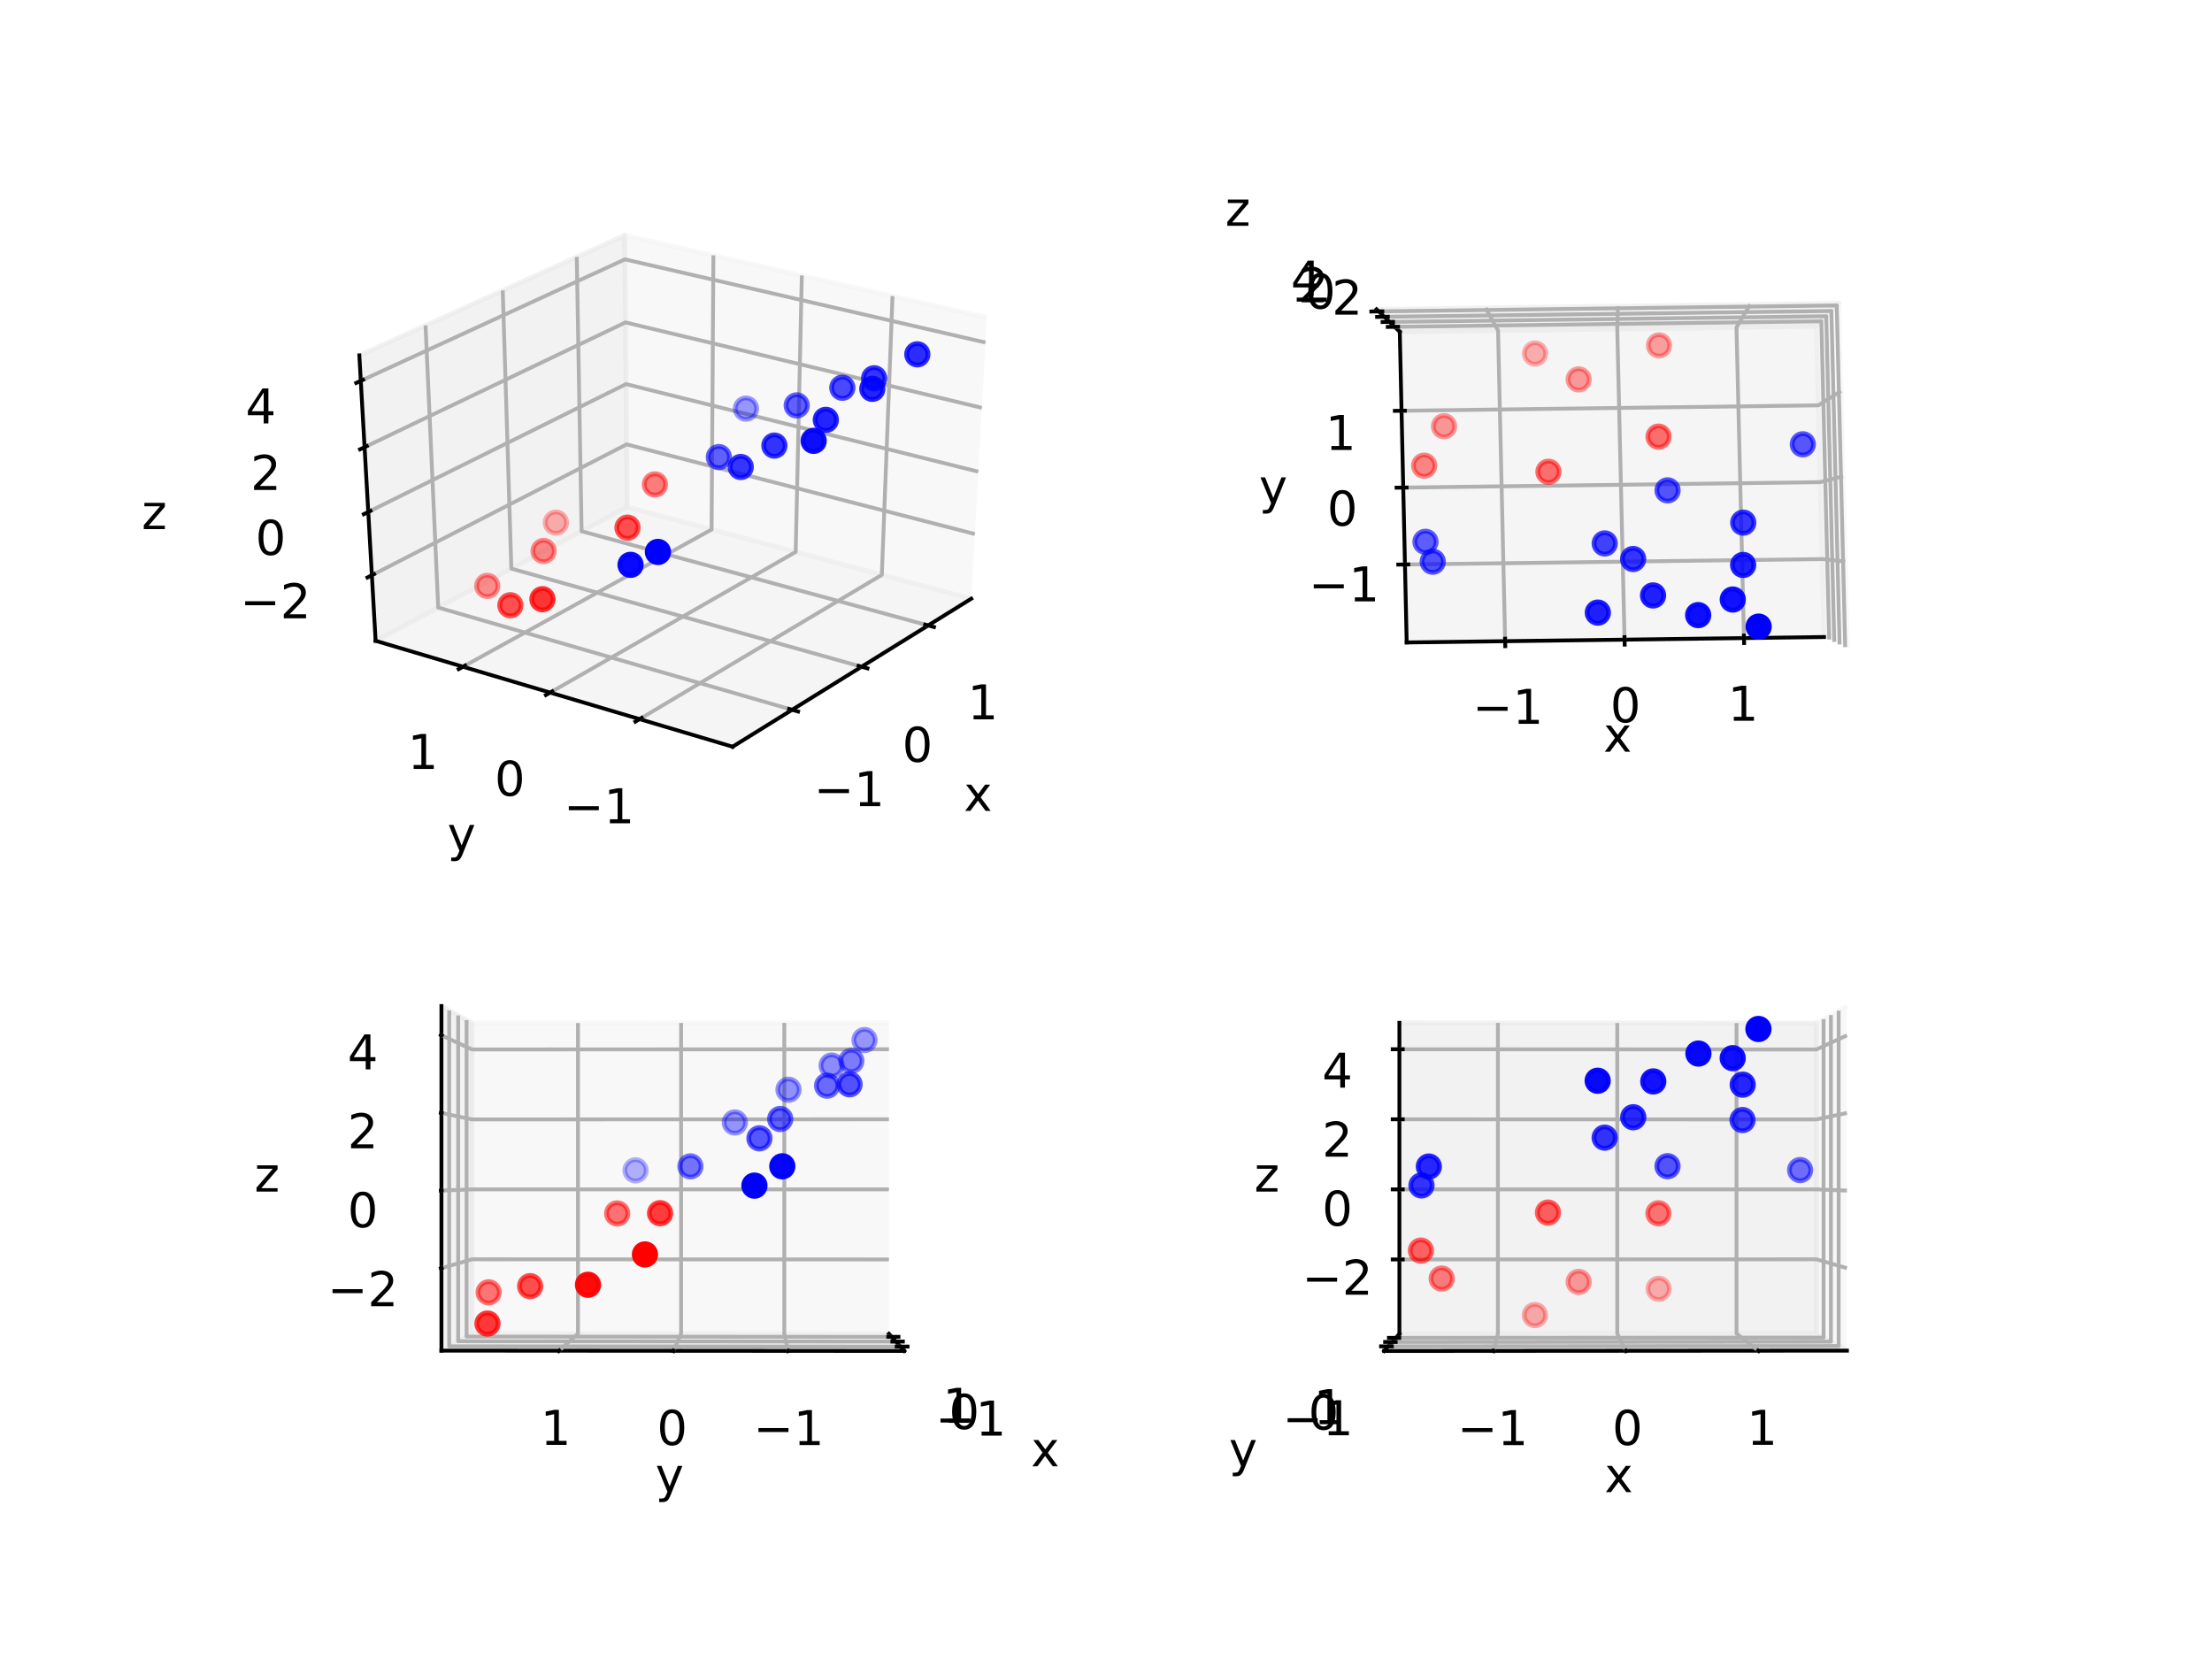 <?xml version="1.0" encoding="utf-8" standalone="no"?>
<!DOCTYPE svg PUBLIC "-//W3C//DTD SVG 1.1//EN"
  "http://www.w3.org/Graphics/SVG/1.1/DTD/svg11.dtd">
<!-- Created with matplotlib (https://matplotlib.org/) -->
<svg height="345.6pt" version="1.1" viewBox="0 0 460.8 345.6" width="460.8pt" xmlns="http://www.w3.org/2000/svg" xmlns:xlink="http://www.w3.org/1999/xlink">
 <defs>
  <style type="text/css">
*{stroke-linecap:butt;stroke-linejoin:round;white-space:pre;}
  </style>
 </defs>
 <g id="figure_1">
  <g id="patch_1">
   <path d="M 0 345.6 
L 460.8 345.6 
L 460.8 0 
L 0 0 
z
" style="fill:#ffffff;"/>
  </g>
  <g id="patch_2">
   <path d="M 57.6 162.432 
L 219.927 162.432 
L 219.927 41.472 
L 57.6 41.472 
z
" style="fill:#ffffff;"/>
  </g>
  <g id="pane3d_1">
   <g id="patch_3">
    <path d="M 202.327 124.722 
L 130.65 105.624 
L 130.132 48.999 
L 205.572 66.133 
" style="fill:#f2f2f2;opacity:0.5;stroke:#f2f2f2;stroke-linejoin:miter;"/>
   </g>
  </g>
  <g id="pane3d_2">
   <g id="patch_4">
    <path d="M 78.248 133.494 
L 130.65 105.624 
L 130.132 48.999 
L 74.856 74.031 
" style="fill:#e6e6e6;opacity:0.5;stroke:#e6e6e6;stroke-linejoin:miter;"/>
   </g>
  </g>
  <g id="pane3d_3">
   <g id="patch_5">
    <path d="M 152.609 155.555 
L 202.327 124.722 
L 130.65 105.624 
L 78.248 133.494 
" style="fill:#ececec;opacity:0.5;stroke:#ececec;stroke-linejoin:miter;"/>
   </g>
  </g>
  <g id="axis3d_1">
   <g id="line2d_1">
    <path d="M 202.327 124.722 
L 152.609 155.555 
" style="fill:none;stroke:#000000;stroke-linecap:square;stroke-width:0.8;"/>
   </g>
   <g id="text_1">
    <!-- x -->
    <defs>
     <path d="M 54.891 54.688 
L 35.109 28.078 
L 55.906 0 
L 45.312 0 
L 29.391 21.484 
L 13.484 0 
L 2.875 0 
L 24.125 28.609 
L 4.688 54.688 
L 15.281 54.688 
L 29.781 35.203 
L 44.281 54.688 
z
" id="DejaVuSans-120"/>
    </defs>
    <g transform="translate(200.788 168.923)scale(0.1 -0.1)">
     <use xlink:href="#DejaVuSans-120"/>
    </g>
   </g>
   <g id="Line3DCollection_1">
    <path d="M 165.013 147.862 
L 91.286 126.56 
L 88.647 67.786 
" style="fill:none;stroke:#b0b0b0;stroke-width:0.8;"/>
    <path d="M 179.48 138.891 
L 106.522 118.456 
L 104.731 60.502 
" style="fill:none;stroke:#b0b0b0;stroke-width:0.8;"/>
    <path d="M 193.348 130.29 
L 121.159 110.672 
L 120.15 53.52 
" style="fill:none;stroke:#b0b0b0;stroke-width:0.8;"/>
   </g>
   <g id="xtick_1">
    <g id="line2d_2">
     <path d="M 164.392 147.683 
L 166.256 148.221 
" style="fill:none;stroke:#000000;stroke-linecap:square;stroke-width:0.8;"/>
    </g>
    <g id="text_2">
     <!-- −1 -->
     <defs>
      <path d="M 10.594 35.5 
L 73.188 35.5 
L 73.188 27.203 
L 10.594 27.203 
z
" id="DejaVuSans-8722"/>
      <path d="M 12.406 8.297 
L 28.516 8.297 
L 28.516 63.922 
L 10.984 60.406 
L 10.984 69.391 
L 28.422 72.906 
L 38.281 72.906 
L 38.281 8.297 
L 54.391 8.297 
L 54.391 0 
L 12.406 0 
z
" id="DejaVuSans-49"/>
     </defs>
     <g transform="translate(169.541 167.938)scale(0.1 -0.1)">
      <use xlink:href="#DejaVuSans-8722"/>
      <use x="83.789" xlink:href="#DejaVuSans-49"/>
     </g>
    </g>
   </g>
   <g id="xtick_2">
    <g id="line2d_3">
     <path d="M 178.866 138.719 
L 180.708 139.235 
" style="fill:none;stroke:#000000;stroke-linecap:square;stroke-width:0.8;"/>
    </g>
    <g id="text_3">
     <!-- 0 -->
     <defs>
      <path d="M 31.781 66.406 
Q 24.172 66.406 20.328 58.906 
Q 16.5 51.422 16.5 36.375 
Q 16.5 21.391 20.328 13.891 
Q 24.172 6.391 31.781 6.391 
Q 39.453 6.391 43.281 13.891 
Q 47.125 21.391 47.125 36.375 
Q 47.125 51.422 43.281 58.906 
Q 39.453 66.406 31.781 66.406 
z
M 31.781 74.219 
Q 44.047 74.219 50.516 64.516 
Q 56.984 54.828 56.984 36.375 
Q 56.984 17.969 50.516 8.266 
Q 44.047 -1.422 31.781 -1.422 
Q 19.531 -1.422 13.062 8.266 
Q 6.594 17.969 6.594 36.375 
Q 6.594 54.828 13.062 64.516 
Q 19.531 74.219 31.781 74.219 
z
" id="DejaVuSans-48"/>
     </defs>
     <g transform="translate(187.946 158.704)scale(0.1 -0.1)">
      <use xlink:href="#DejaVuSans-48"/>
     </g>
    </g>
   </g>
   <g id="xtick_3">
    <g id="line2d_4">
     <path d="M 192.742 130.125 
L 194.563 130.62 
" style="fill:none;stroke:#000000;stroke-linecap:square;stroke-width:0.8;"/>
    </g>
    <g id="text_4">
     <!-- 1 -->
     <g transform="translate(201.573 149.851)scale(0.1 -0.1)">
      <use xlink:href="#DejaVuSans-49"/>
     </g>
    </g>
   </g>
  </g>
  <g id="axis3d_2">
   <g id="line2d_5">
    <path d="M 78.248 133.494 
L 152.609 155.555 
" style="fill:none;stroke:#000000;stroke-linecap:square;stroke-width:0.8;"/>
   </g>
   <g id="text_5">
    <!-- y -->
    <defs>
     <path d="M 32.172 -5.078 
Q 28.375 -14.844 24.75 -17.812 
Q 21.141 -20.797 15.094 -20.797 
L 7.906 -20.797 
L 7.906 -13.281 
L 13.188 -13.281 
Q 16.891 -13.281 18.938 -11.516 
Q 21 -9.766 23.484 -3.219 
L 25.094 0.875 
L 2.984 54.688 
L 12.5 54.688 
L 29.594 11.922 
L 46.688 54.688 
L 56.203 54.688 
z
" id="DejaVuSans-121"/>
    </defs>
    <g transform="translate(93.2 177.316)scale(0.1 -0.1)">
     <use xlink:href="#DejaVuSans-121"/>
    </g>
   </g>
   <g id="Line3DCollection_2">
    <path d="M 185.93 61.672 
L 183.7 119.758 
L 133.231 149.806 
" style="fill:none;stroke:#b0b0b0;stroke-width:0.8;"/>
    <path d="M 167.035 57.38 
L 165.757 114.978 
L 114.601 144.279 
" style="fill:none;stroke:#b0b0b0;stroke-width:0.8;"/>
    <path d="M 148.612 53.196 
L 148.241 110.311 
L 96.447 138.893 
" style="fill:none;stroke:#b0b0b0;stroke-width:0.8;"/>
   </g>
   <g id="xtick_4">
    <g id="line2d_6">
     <path d="M 133.665 149.548 
L 132.362 150.324 
" style="fill:none;stroke:#000000;stroke-linecap:square;stroke-width:0.8;"/>
    </g>
    <g id="text_6">
     <!-- −1 -->
     <g transform="translate(117.432 171.499)scale(0.1 -0.1)">
      <use xlink:href="#DejaVuSans-8722"/>
      <use x="83.789" xlink:href="#DejaVuSans-49"/>
     </g>
    </g>
   </g>
   <g id="xtick_5">
    <g id="line2d_7">
     <path d="M 115.041 144.027 
L 113.72 144.783 
" style="fill:none;stroke:#000000;stroke-linecap:square;stroke-width:0.8;"/>
    </g>
    <g id="text_7">
     <!-- 0 -->
     <g transform="translate(103.037 165.77)scale(0.1 -0.1)">
      <use xlink:href="#DejaVuSans-48"/>
     </g>
    </g>
   </g>
   <g id="xtick_6">
    <g id="line2d_8">
     <path d="M 96.892 138.648 
L 95.556 139.385 
" style="fill:none;stroke:#000000;stroke-linecap:square;stroke-width:0.8;"/>
    </g>
    <g id="text_8">
     <!-- 1 -->
     <g transform="translate(84.929 160.188)scale(0.1 -0.1)">
      <use xlink:href="#DejaVuSans-49"/>
     </g>
    </g>
   </g>
  </g>
  <g id="axis3d_3">
   <g id="line2d_9">
    <path d="M 78.248 133.494 
L 74.856 74.031 
" style="fill:none;stroke:#000000;stroke-linecap:square;stroke-width:0.8;"/>
   </g>
   <g id="text_9">
    <!-- z -->
    <defs>
     <path d="M 5.516 54.688 
L 48.188 54.688 
L 48.188 46.484 
L 14.406 7.172 
L 48.188 7.172 
L 48.188 0 
L 4.297 0 
L 4.297 8.203 
L 38.094 47.516 
L 5.516 47.516 
z
" id="DejaVuSans-122"/>
    </defs>
    <g transform="translate(29.525 110.225)scale(0.1 -0.1)">
     <use xlink:href="#DejaVuSans-122"/>
    </g>
   </g>
   <g id="Line3DCollection_3">
    <path d="M 77.468 119.83 
L 130.531 92.575 
L 203.074 111.246 
" style="fill:none;stroke:#b0b0b0;stroke-width:0.8;"/>
    <path d="M 76.716 106.651 
L 130.416 80.01 
L 203.793 98.256 
" style="fill:none;stroke:#b0b0b0;stroke-width:0.8;"/>
    <path d="M 75.947 93.156 
L 130.299 67.165 
L 204.529 84.961 
" style="fill:none;stroke:#b0b0b0;stroke-width:0.8;"/>
    <path d="M 75.158 79.333 
L 130.179 54.031 
L 205.283 71.351 
" style="fill:none;stroke:#b0b0b0;stroke-width:0.8;"/>
   </g>
   <g id="xtick_7">
    <g id="line2d_10">
     <path d="M 77.924 119.596 
L 76.556 120.298 
" style="fill:none;stroke:#000000;stroke-linecap:square;stroke-width:0.8;"/>
    </g>
    <g id="text_10">
     <!-- −2 -->
     <defs>
      <path d="M 19.188 8.297 
L 53.609 8.297 
L 53.609 0 
L 7.328 0 
L 7.328 8.297 
Q 12.938 14.109 22.625 23.891 
Q 32.328 33.688 34.812 36.531 
Q 39.547 41.844 41.422 45.531 
Q 43.312 49.219 43.312 52.781 
Q 43.312 58.594 39.234 62.25 
Q 35.156 65.922 28.609 65.922 
Q 23.969 65.922 18.812 64.312 
Q 13.672 62.703 7.812 59.422 
L 7.812 69.391 
Q 13.766 71.781 18.938 73 
Q 24.125 74.219 28.422 74.219 
Q 39.75 74.219 46.484 68.547 
Q 53.219 62.891 53.219 53.422 
Q 53.219 48.922 51.531 44.891 
Q 49.859 40.875 45.406 35.406 
Q 44.188 33.984 37.641 27.219 
Q 31.109 20.453 19.188 8.297 
z
" id="DejaVuSans-50"/>
     </defs>
     <g transform="translate(50.015 128.8)scale(0.1 -0.1)">
      <use xlink:href="#DejaVuSans-8722"/>
      <use x="83.789" xlink:href="#DejaVuSans-50"/>
     </g>
    </g>
   </g>
   <g id="xtick_8">
    <g id="line2d_11">
     <path d="M 77.178 106.422 
L 75.792 107.109 
" style="fill:none;stroke:#000000;stroke-linecap:square;stroke-width:0.8;"/>
    </g>
    <g id="text_11">
     <!-- 0 -->
     <g transform="translate(53.212 115.592)scale(0.1 -0.1)">
      <use xlink:href="#DejaVuSans-48"/>
     </g>
    </g>
   </g>
   <g id="xtick_9">
    <g id="line2d_12">
     <path d="M 76.414 92.932 
L 75.01 93.603 
" style="fill:none;stroke:#000000;stroke-linecap:square;stroke-width:0.8;"/>
    </g>
    <g id="text_12">
     <!-- 2 -->
     <g transform="translate(52.195 102.065)scale(0.1 -0.1)">
      <use xlink:href="#DejaVuSans-50"/>
     </g>
    </g>
   </g>
   <g id="xtick_10">
    <g id="line2d_13">
     <path d="M 75.632 79.116 
L 74.209 79.77 
" style="fill:none;stroke:#000000;stroke-linecap:square;stroke-width:0.8;"/>
    </g>
    <g id="text_13">
     <!-- 4 -->
     <defs>
      <path d="M 37.797 64.312 
L 12.891 25.391 
L 37.797 25.391 
z
M 35.203 72.906 
L 47.609 72.906 
L 47.609 25.391 
L 58.016 25.391 
L 58.016 17.188 
L 47.609 17.188 
L 47.609 0 
L 37.797 0 
L 37.797 17.188 
L 4.891 17.188 
L 4.891 26.703 
z
" id="DejaVuSans-52"/>
     </defs>
     <g transform="translate(51.153 88.209)scale(0.1 -0.1)">
      <use xlink:href="#DejaVuSans-52"/>
     </g>
    </g>
   </g>
  </g>
  <g id="axes_1">
   <g id="Path3DCollection_1">
    <defs>
     <path d="M 0 2.236 
C 0.593 2.236 1.162 2 1.581 1.581 
C 2 1.162 2.236 0.593 2.236 0 
C 2.236 -0.593 2 -1.162 1.581 -1.581 
C 1.162 -2 0.593 -2.236 0 -2.236 
C -0.593 -2.236 -1.162 -2 -1.581 -1.581 
C -2 -1.162 -2.236 -0.593 -2.236 0 
C -2.236 0.593 -2 1.162 -1.581 1.581 
C -1.162 2 -0.593 2.236 0 2.236 
z
" id="C0_0_45e2b64f69"/>
    </defs>
    <g clip-path="url(#pca8ce8c86c)">
     <use style="fill:#ff0000;fill-opacity:0.445;stroke:#ff0000;stroke-opacity:0.445;" x="113.235" xlink:href="#C0_0_45e2b64f69" y="114.78"/>
    </g>
    <g clip-path="url(#pca8ce8c86c)">
     <use style="fill:#ff0000;fill-opacity:0.786;stroke:#ff0000;stroke-opacity:0.786;" x="113" xlink:href="#C0_0_45e2b64f69" y="124.827"/>
    </g>
    <g clip-path="url(#pca8ce8c86c)">
     <use style="fill:#0000ff;fill-opacity:0.823;stroke:#0000ff;stroke-opacity:0.823;" x="191.092" xlink:href="#C0_0_45e2b64f69" y="73.814"/>
    </g>
    <g clip-path="url(#pca8ce8c86c)">
     <use style="fill:#0000ff;fill-opacity:0.392;stroke:#0000ff;stroke-opacity:0.392;" x="155.398" xlink:href="#C0_0_45e2b64f69" y="85.128"/>
    </g>
    <g clip-path="url(#pca8ce8c86c)">
     <use style="fill:#0000ff;fill-opacity:0.855;stroke:#0000ff;stroke-opacity:0.855;" x="172.033" xlink:href="#C0_0_45e2b64f69" y="87.463"/>
    </g>
    <g clip-path="url(#pca8ce8c86c)">
     <use style="fill:#ff0000;fill-opacity:0.679;stroke:#ff0000;stroke-opacity:0.679;" x="130.715" xlink:href="#C0_0_45e2b64f69" y="109.918"/>
    </g>
    <g clip-path="url(#pca8ce8c86c)">
     <use style="fill:#0000ff;fill-opacity:0.961;stroke:#0000ff;stroke-opacity:0.961;" x="131.352" xlink:href="#C0_0_45e2b64f69" y="117.666"/>
    </g>
    <g clip-path="url(#pca8ce8c86c)">
     <use style="fill:#0000ff;fill-opacity:0.794;stroke:#0000ff;stroke-opacity:0.794;" x="161.317" xlink:href="#C0_0_45e2b64f69" y="92.823"/>
    </g>
    <g clip-path="url(#pca8ce8c86c)">
     <use style="fill:#ff0000;fill-opacity:0.426;stroke:#ff0000;stroke-opacity:0.426;" x="101.509" xlink:href="#C0_0_45e2b64f69" y="122.051"/>
    </g>
    <g clip-path="url(#pca8ce8c86c)">
     <use style="fill:#0000ff;fill-opacity:0.786;stroke:#0000ff;stroke-opacity:0.786;" x="154.31" xlink:href="#C0_0_45e2b64f69" y="97.281"/>
    </g>
    <g clip-path="url(#pca8ce8c86c)">
     <use style="fill:#ff0000;fill-opacity:0.3;stroke:#ff0000;stroke-opacity:0.3;" x="115.803" xlink:href="#C0_0_45e2b64f69" y="108.872"/>
    </g>
    <g clip-path="url(#pca8ce8c86c)">
     <use style="fill:#0000ff;fill-opacity:0.61;stroke:#0000ff;stroke-opacity:0.61;" x="149.747" xlink:href="#C0_0_45e2b64f69" y="95.215"/>
    </g>
    <g clip-path="url(#pca8ce8c86c)">
     <use style="fill:#0000ff;fill-opacity:0.704;stroke:#0000ff;stroke-opacity:0.704;" x="175.47" xlink:href="#C0_0_45e2b64f69" y="80.774"/>
    </g>
    <g clip-path="url(#pca8ce8c86c)">
     <use style="fill:#0000ff;fill-opacity:0.788;stroke:#0000ff;stroke-opacity:0.788;" x="182.098" xlink:href="#C0_0_45e2b64f69" y="78.81"/>
    </g>
    <g clip-path="url(#pca8ce8c86c)">
     <use style="fill:#0000ff;stroke:#0000ff;" x="137.058" xlink:href="#C0_0_45e2b64f69" y="114.98"/>
    </g>
    <g clip-path="url(#pca8ce8c86c)">
     <use style="fill:#0000ff;fill-opacity:0.855;stroke:#0000ff;stroke-opacity:0.855;" x="181.719" xlink:href="#C0_0_45e2b64f69" y="81.002"/>
    </g>
    <g clip-path="url(#pca8ce8c86c)">
     <use style="fill:#ff0000;fill-opacity:0.5;stroke:#ff0000;stroke-opacity:0.5;" x="136.432" xlink:href="#C0_0_45e2b64f69" y="100.913"/>
    </g>
    <g clip-path="url(#pca8ce8c86c)">
     <use style="fill:#ff0000;fill-opacity:0.676;stroke:#ff0000;stroke-opacity:0.676;" x="106.318" xlink:href="#C0_0_45e2b64f69" y="126.085"/>
    </g>
    <g clip-path="url(#pca8ce8c86c)">
     <use style="fill:#0000ff;fill-opacity:0.948;stroke:#0000ff;stroke-opacity:0.948;" x="169.498" xlink:href="#C0_0_45e2b64f69" y="91.833"/>
    </g>
    <g clip-path="url(#pca8ce8c86c)">
     <use style="fill:#0000ff;fill-opacity:0.612;stroke:#0000ff;stroke-opacity:0.612;" x="165.97" xlink:href="#C0_0_45e2b64f69" y="84.451"/>
    </g>
   </g>
  </g>
  <g id="patch_6">
   <path d="M 252.393 162.432 
L 414.72 162.432 
L 414.72 41.472 
L 252.393 41.472 
z
" style="fill:#ffffff;"/>
  </g>
  <g id="pane3d_4">
   <g id="patch_7">
    <path d="M 379.977 132.704 
L 378.386 67.987 
L 383.066 63.186 
L 384.841 135.01 
" style="fill:#f2f2f2;opacity:0.5;stroke:#f2f2f2;stroke-linejoin:miter;"/>
   </g>
  </g>
  <g id="pane3d_5">
   <g id="patch_8">
    <path d="M 291.598 69.115 
L 378.386 67.987 
L 383.066 63.186 
L 286.751 64.437 
" style="fill:#e6e6e6;opacity:0.5;stroke:#e6e6e6;stroke-linejoin:miter;"/>
   </g>
  </g>
  <g id="pane3d_6">
   <g id="patch_9">
    <path d="M 293.039 133.835 
L 379.977 132.704 
L 378.386 67.987 
L 291.598 69.115 
" style="fill:#ececec;opacity:0.5;stroke:#ececec;stroke-linejoin:miter;"/>
   </g>
  </g>
  <g id="axis3d_4">
   <g id="line2d_14">
    <path d="M 379.977 132.704 
L 293.039 133.835 
" style="fill:none;stroke:#000000;stroke-linecap:square;stroke-width:0.8;"/>
   </g>
   <g id="text_14">
    <!-- x -->
    <g transform="translate(334.023 156.597)scale(0.1 -0.1)">
     <use xlink:href="#DejaVuSans-120"/>
    </g>
   </g>
   <g id="Line3DCollection_4">
    <path d="M 313.549 133.568 
L 312.072 68.849 
L 309.473 64.142 
" style="fill:none;stroke:#b0b0b0;stroke-width:0.8;"/>
    <path d="M 338.426 133.244 
L 336.907 68.526 
L 337.034 63.784 
" style="fill:none;stroke:#b0b0b0;stroke-width:0.8;"/>
    <path d="M 363.304 132.921 
L 361.741 68.204 
L 364.594 63.426 
" style="fill:none;stroke:#b0b0b0;stroke-width:0.8;"/>
   </g>
   <g id="xtick_11">
    <g id="line2d_15">
     <path d="M 313.537 133.05 
L 313.572 134.606 
" style="fill:none;stroke:#000000;stroke-linecap:square;stroke-width:0.8;"/>
    </g>
    <g id="text_15">
     <!-- −1 -->
     <g transform="translate(306.742 150.789)scale(0.1 -0.1)">
      <use xlink:href="#DejaVuSans-8722"/>
      <use x="83.789" xlink:href="#DejaVuSans-49"/>
     </g>
    </g>
   </g>
   <g id="xtick_12">
    <g id="line2d_16">
     <path d="M 338.414 132.726 
L 338.451 134.282 
" style="fill:none;stroke:#000000;stroke-linecap:square;stroke-width:0.8;"/>
    </g>
    <g id="text_16">
     <!-- 0 -->
     <g transform="translate(335.438 150.47)scale(0.1 -0.1)">
      <use xlink:href="#DejaVuSans-48"/>
     </g>
    </g>
   </g>
   <g id="xtick_13">
    <g id="line2d_17">
     <path d="M 363.291 132.402 
L 363.329 133.958 
" style="fill:none;stroke:#000000;stroke-linecap:square;stroke-width:0.8;"/>
    </g>
    <g id="text_17">
     <!-- 1 -->
     <g transform="translate(359.944 150.151)scale(0.1 -0.1)">
      <use xlink:href="#DejaVuSans-49"/>
     </g>
    </g>
   </g>
  </g>
  <g id="axis3d_5">
   <g id="line2d_18">
    <path d="M 291.598 69.115 
L 293.039 133.835 
" style="fill:none;stroke:#000000;stroke-linecap:square;stroke-width:0.8;"/>
   </g>
   <g id="text_18">
    <!-- y -->
    <g transform="translate(262.286 104.911)scale(0.1 -0.1)">
     <use xlink:href="#DejaVuSans-121"/>
    </g>
   </g>
   <g id="Line3DCollection_5">
    <path d="M 384.396 116.983 
L 379.578 116.463 
L 292.677 117.593 
" style="fill:none;stroke:#b0b0b0;stroke-width:0.8;"/>
    <path d="M 383.956 99.204 
L 379.184 100.444 
L 292.321 101.574 
" style="fill:none;stroke:#b0b0b0;stroke-width:0.8;"/>
    <path d="M 383.517 81.442 
L 378.79 84.439 
L 291.964 85.568 
" style="fill:none;stroke:#b0b0b0;stroke-width:0.8;"/>
   </g>
   <g id="xtick_14">
    <g id="line2d_19">
     <path d="M 293.373 117.584 
L 291.287 117.612 
" style="fill:none;stroke:#000000;stroke-linecap:square;stroke-width:0.8;"/>
    </g>
    <g id="text_19">
     <!-- −1 -->
     <g transform="translate(272.62 125.276)scale(0.1 -0.1)">
      <use xlink:href="#DejaVuSans-8722"/>
      <use x="83.789" xlink:href="#DejaVuSans-49"/>
     </g>
    </g>
   </g>
   <g id="xtick_15">
    <g id="line2d_20">
     <path d="M 293.016 101.565 
L 290.931 101.592 
" style="fill:none;stroke:#000000;stroke-linecap:square;stroke-width:0.8;"/>
    </g>
    <g id="text_20">
     <!-- 0 -->
     <g transform="translate(276.464 109.5)scale(0.1 -0.1)">
      <use xlink:href="#DejaVuSans-48"/>
     </g>
    </g>
   </g>
   <g id="xtick_16">
    <g id="line2d_21">
     <path d="M 292.659 85.559 
L 290.575 85.586 
" style="fill:none;stroke:#000000;stroke-linecap:square;stroke-width:0.8;"/>
    </g>
    <g id="text_21">
     <!-- 1 -->
     <g transform="translate(276.118 93.737)scale(0.1 -0.1)">
      <use xlink:href="#DejaVuSans-49"/>
     </g>
    </g>
   </g>
  </g>
  <g id="axis3d_6">
   <g id="line2d_22">
    <path d="M 291.598 69.115 
L 286.751 64.437 
" style="fill:none;stroke:#000000;stroke-linecap:square;stroke-width:0.8;"/>
   </g>
   <g id="text_22">
    <!-- z -->
    <g transform="translate(255.242 47.041)scale(0.1 -0.1)">
     <use xlink:href="#DejaVuSans-122"/>
    </g>
   </g>
   <g id="Line3DCollection_6">
    <path d="M 290.528 68.082 
L 379.419 66.927 
L 381.051 133.213 
" style="fill:none;stroke:#b0b0b0;stroke-width:0.8;"/>
    <path d="M 289.471 67.063 
L 380.439 65.881 
L 382.111 133.715 
" style="fill:none;stroke:#b0b0b0;stroke-width:0.8;"/>
    <path d="M 288.365 65.995 
L 381.508 64.784 
L 383.221 134.242 
" style="fill:none;stroke:#b0b0b0;stroke-width:0.8;"/>
    <path d="M 287.204 64.874 
L 382.629 63.634 
L 384.387 134.795 
" style="fill:none;stroke:#b0b0b0;stroke-width:0.8;"/>
   </g>
   <g id="xtick_17">
    <g id="line2d_23">
     <path d="M 291.239 68.073 
L 289.105 68.101 
" style="fill:none;stroke:#000000;stroke-linecap:square;stroke-width:0.8;"/>
    </g>
    <g id="text_23">
     <!-- −2 -->
     <g transform="translate(269.074 65.548)scale(0.1 -0.1)">
      <use xlink:href="#DejaVuSans-8722"/>
      <use x="83.789" xlink:href="#DejaVuSans-50"/>
     </g>
    </g>
   </g>
   <g id="xtick_18">
    <g id="line2d_24">
     <path d="M 290.199 67.053 
L 288.016 67.082 
" style="fill:none;stroke:#000000;stroke-linecap:square;stroke-width:0.8;"/>
    </g>
    <g id="text_24">
     <!-- 0 -->
     <g transform="translate(271.879 64.292)scale(0.1 -0.1)">
      <use xlink:href="#DejaVuSans-48"/>
     </g>
    </g>
   </g>
   <g id="xtick_19">
    <g id="line2d_25">
     <path d="M 289.11 65.985 
L 286.875 66.014 
" style="fill:none;stroke:#000000;stroke-linecap:square;stroke-width:0.8;"/>
    </g>
    <g id="text_25">
     <!-- 2 -->
     <g transform="translate(270.428 62.977)scale(0.1 -0.1)">
      <use xlink:href="#DejaVuSans-50"/>
     </g>
    </g>
   </g>
   <g id="xtick_20">
    <g id="line2d_26">
     <path d="M 287.967 64.864 
L 285.677 64.894 
" style="fill:none;stroke:#000000;stroke-linecap:square;stroke-width:0.8;"/>
    </g>
    <g id="text_26">
     <!-- 4 -->
     <g transform="translate(268.906 61.597)scale(0.1 -0.1)">
      <use xlink:href="#DejaVuSans-52"/>
     </g>
    </g>
   </g>
  </g>
  <g id="axes_2">
   <g id="Path3DCollection_2">
    <defs>
     <path d="M 0 2.236 
C 0.593 2.236 1.162 2 1.581 1.581 
C 2 1.162 2.236 0.593 2.236 0 
C 2.236 -0.593 2 -1.162 1.581 -1.581 
C 1.162 -2 0.593 -2.236 0 -2.236 
C -0.593 -2.236 -1.162 -2 -1.581 -1.581 
C -2 -1.162 -2.236 -0.593 -2.236 0 
C -2.236 0.593 -2 1.162 -1.581 1.581 
C -1.162 2 -0.593 2.236 0 2.236 
z
" id="C1_0_49e7189bb0"/>
    </defs>
    <g clip-path="url(#p246e5b3a6d)">
     <use style="fill:#ff0000;fill-opacity:0.38;stroke:#ff0000;stroke-opacity:0.38;" x="328.865" xlink:href="#C1_0_49e7189bb0" y="79.035"/>
    </g>
    <g clip-path="url(#p246e5b3a6d)">
     <use style="fill:#ff0000;fill-opacity:0.462;stroke:#ff0000;stroke-opacity:0.462;" x="296.682" xlink:href="#C1_0_49e7189bb0" y="97.001"/>
    </g>
    <g clip-path="url(#p246e5b3a6d)">
     <use style="fill:#0000ff;stroke:#0000ff;" x="366.357" xlink:href="#C1_0_49e7189bb0" y="130.536"/>
    </g>
    <g clip-path="url(#p246e5b3a6d)">
     <use style="fill:#0000ff;fill-opacity:0.652;stroke:#0000ff;stroke-opacity:0.652;" x="375.557" xlink:href="#C1_0_49e7189bb0" y="92.556"/>
    </g>
    <g clip-path="url(#p246e5b3a6d)">
     <use style="fill:#0000ff;fill-opacity:0.871;stroke:#0000ff;stroke-opacity:0.871;" x="344.361" xlink:href="#C1_0_49e7189bb0" y="124.042"/>
    </g>
    <g clip-path="url(#p246e5b3a6d)">
     <use style="fill:#ff0000;fill-opacity:0.552;stroke:#ff0000;stroke-opacity:0.552;" x="322.57" xlink:href="#C1_0_49e7189bb0" y="98.278"/>
    </g>
    <g clip-path="url(#p246e5b3a6d)">
     <use style="fill:#0000ff;fill-opacity:0.62;stroke:#0000ff;stroke-opacity:0.62;" x="296.952" xlink:href="#C1_0_49e7189bb0" y="112.866"/>
    </g>
    <g clip-path="url(#p246e5b3a6d)">
     <use style="fill:#0000ff;fill-opacity:0.783;stroke:#0000ff;stroke-opacity:0.783;" x="340.212" xlink:href="#C1_0_49e7189bb0" y="116.449"/>
    </g>
    <g clip-path="url(#p246e5b3a6d)">
     <use style="fill:#ff0000;fill-opacity:0.3;stroke:#ff0000;stroke-opacity:0.3;" x="319.777" xlink:href="#C1_0_49e7189bb0" y="73.64"/>
    </g>
    <g clip-path="url(#p246e5b3a6d)">
     <use style="fill:#0000ff;fill-opacity:0.734;stroke:#0000ff;stroke-opacity:0.734;" x="334.288" xlink:href="#C1_0_49e7189bb0" y="113.203"/>
    </g>
    <g clip-path="url(#p246e5b3a6d)">
     <use style="fill:#ff0000;fill-opacity:0.36;stroke:#ff0000;stroke-opacity:0.36;" x="345.602" xlink:href="#C1_0_49e7189bb0" y="71.951"/>
    </g>
    <g clip-path="url(#p246e5b3a6d)">
     <use style="fill:#0000ff;fill-opacity:0.663;stroke:#0000ff;stroke-opacity:0.663;" x="347.385" xlink:href="#C1_0_49e7189bb0" y="102.149"/>
    </g>
    <g clip-path="url(#p246e5b3a6d)">
     <use style="fill:#0000ff;fill-opacity:0.864;stroke:#0000ff;stroke-opacity:0.864;" x="363.127" xlink:href="#C1_0_49e7189bb0" y="117.688"/>
    </g>
    <g clip-path="url(#p246e5b3a6d)">
     <use style="fill:#0000ff;fill-opacity:0.928;stroke:#0000ff;stroke-opacity:0.928;" x="360.968" xlink:href="#C1_0_49e7189bb0" y="124.893"/>
    </g>
    <g clip-path="url(#p246e5b3a6d)">
     <use style="fill:#0000ff;fill-opacity:0.665;stroke:#0000ff;stroke-opacity:0.665;" x="298.468" xlink:href="#C1_0_49e7189bb0" y="117.01"/>
    </g>
    <g clip-path="url(#p246e5b3a6d)">
     <use style="fill:#0000ff;fill-opacity:0.939;stroke:#0000ff;stroke-opacity:0.939;" x="353.759" xlink:href="#C1_0_49e7189bb0" y="128.14"/>
    </g>
    <g clip-path="url(#p246e5b3a6d)">
     <use style="fill:#ff0000;fill-opacity:0.547;stroke:#ff0000;stroke-opacity:0.547;" x="345.507" xlink:href="#C1_0_49e7189bb0" y="90.957"/>
    </g>
    <g clip-path="url(#p246e5b3a6d)">
     <use style="fill:#ff0000;fill-opacity:0.393;stroke:#ff0000;stroke-opacity:0.393;" x="300.817" xlink:href="#C1_0_49e7189bb0" y="88.793"/>
    </g>
    <g clip-path="url(#p246e5b3a6d)">
     <use style="fill:#0000ff;fill-opacity:0.872;stroke:#0000ff;stroke-opacity:0.872;" x="332.854" xlink:href="#C1_0_49e7189bb0" y="127.615"/>
    </g>
    <g clip-path="url(#p246e5b3a6d)">
     <use style="fill:#0000ff;fill-opacity:0.777;stroke:#0000ff;stroke-opacity:0.777;" x="363.148" xlink:href="#C1_0_49e7189bb0" y="108.876"/>
    </g>
   </g>
  </g>
  <g id="patch_10">
   <path d="M 57.6 307.584 
L 219.927 307.584 
L 219.927 186.624 
L 57.6 186.624 
z
" style="fill:#ffffff;"/>
  </g>
  <g id="pane3d_7">
   <g id="patch_11">
    <path d="M 185.185 277.866 
L 98.321 277.81 
L 98.321 213.129 
L 185.185 213.073 
" style="fill:#f2f2f2;opacity:0.5;stroke:#f2f2f2;stroke-linejoin:miter;"/>
   </g>
  </g>
  <g id="pane3d_8">
   <g id="patch_12">
    <path d="M 91.959 281.36 
L 98.321 277.81 
L 98.321 213.129 
L 91.959 209.579 
" style="fill:#e6e6e6;opacity:0.5;stroke:#e6e6e6;stroke-linejoin:miter;"/>
   </g>
  </g>
  <g id="pane3d_9">
   <g id="patch_13">
    <path d="M 188.365 281.429 
L 185.185 277.866 
L 98.321 277.81 
L 91.959 281.36 
" style="fill:#ececec;opacity:0.5;stroke:#ececec;stroke-linejoin:miter;"/>
   </g>
  </g>
  <g id="axis3d_7">
   <g id="line2d_27">
    <path d="M 185.185 277.866 
L 188.365 281.429 
" style="fill:none;stroke:#000000;stroke-linecap:square;stroke-width:0.8;"/>
   </g>
   <g id="text_27">
    <!-- x -->
    <g transform="translate(214.777 305.45)scale(0.1 -0.1)">
     <use xlink:href="#DejaVuSans-120"/>
    </g>
   </g>
   <g id="Line3DCollection_7">
    <path d="M 187.553 280.519 
L 93.583 280.454 
L 93.583 210.485 
" style="fill:none;stroke:#b0b0b0;stroke-width:0.8;"/>
    <path d="M 186.622 279.476 
L 95.445 279.415 
L 95.445 211.524 
" style="fill:none;stroke:#b0b0b0;stroke-width:0.8;"/>
    <path d="M 185.745 278.493 
L 97.2 278.435 
L 97.2 212.504 
" style="fill:none;stroke:#b0b0b0;stroke-width:0.8;"/>
   </g>
   <g id="xtick_21">
    <g id="line2d_28">
     <path d="M 186.8 280.519 
L 189.06 280.52 
" style="fill:none;stroke:#000000;stroke-linecap:square;stroke-width:0.8;"/>
    </g>
    <g id="text_28">
     <!-- −1 -->
     <g transform="translate(194.862 299.059)scale(0.1 -0.1)">
      <use xlink:href="#DejaVuSans-8722"/>
      <use x="83.789" xlink:href="#DejaVuSans-49"/>
     </g>
    </g>
   </g>
   <g id="xtick_22">
    <g id="line2d_29">
     <path d="M 185.892 279.476 
L 188.084 279.477 
" style="fill:none;stroke:#000000;stroke-linecap:square;stroke-width:0.8;"/>
    </g>
    <g id="text_29">
     <!-- 0 -->
     <g transform="translate(197.684 297.69)scale(0.1 -0.1)">
      <use xlink:href="#DejaVuSans-48"/>
     </g>
    </g>
   </g>
   <g id="xtick_23">
    <g id="line2d_30">
     <path d="M 185.036 278.493 
L 187.164 278.494 
" style="fill:none;stroke:#000000;stroke-linecap:square;stroke-width:0.8;"/>
    </g>
    <g id="text_30">
     <!-- 1 -->
     <g transform="translate(196.395 296.4)scale(0.1 -0.1)">
      <use xlink:href="#DejaVuSans-49"/>
     </g>
    </g>
   </g>
  </g>
  <g id="axis3d_8">
   <g id="line2d_31">
    <path d="M 91.959 281.36 
L 188.365 281.429 
" style="fill:none;stroke:#000000;stroke-linecap:square;stroke-width:0.8;"/>
   </g>
   <g id="text_31">
    <!-- y -->
    <g transform="translate(136.532 310.833)scale(0.1 -0.1)">
     <use xlink:href="#DejaVuSans-121"/>
    </g>
   </g>
   <g id="Line3DCollection_8">
    <path d="M 163.386 213.087 
L 163.386 277.852 
L 164.168 281.411 
" style="fill:none;stroke:#b0b0b0;stroke-width:0.8;"/>
    <path d="M 141.885 213.101 
L 141.885 277.838 
L 140.305 281.394 
" style="fill:none;stroke:#b0b0b0;stroke-width:0.8;"/>
    <path d="M 120.403 213.115 
L 120.403 277.824 
L 116.464 281.377 
" style="fill:none;stroke:#b0b0b0;stroke-width:0.8;"/>
   </g>
   <g id="xtick_24">
    <g id="line2d_32">
     <path d="M 164.161 281.38 
L 164.182 281.475 
" style="fill:none;stroke:#000000;stroke-linecap:square;stroke-width:0.8;"/>
    </g>
    <g id="text_32">
     <!-- −1 -->
     <g transform="translate(156.935 301.037)scale(0.1 -0.1)">
      <use xlink:href="#DejaVuSans-8722"/>
      <use x="83.789" xlink:href="#DejaVuSans-49"/>
     </g>
    </g>
   </g>
   <g id="xtick_25">
    <g id="line2d_33">
     <path d="M 140.319 281.363 
L 140.276 281.458 
" style="fill:none;stroke:#000000;stroke-linecap:square;stroke-width:0.8;"/>
    </g>
    <g id="text_33">
     <!-- 0 -->
     <g transform="translate(136.845 301.014)scale(0.1 -0.1)">
      <use xlink:href="#DejaVuSans-48"/>
     </g>
    </g>
   </g>
   <g id="xtick_26">
    <g id="line2d_34">
     <path d="M 116.499 281.346 
L 116.394 281.441 
" style="fill:none;stroke:#000000;stroke-linecap:square;stroke-width:0.8;"/>
    </g>
    <g id="text_34">
     <!-- 1 -->
     <g transform="translate(112.589 300.991)scale(0.1 -0.1)">
      <use xlink:href="#DejaVuSans-49"/>
     </g>
    </g>
   </g>
  </g>
  <g id="axis3d_9">
   <g id="line2d_35">
    <path d="M 91.959 281.36 
L 91.959 209.579 
" style="fill:none;stroke:#000000;stroke-linecap:square;stroke-width:0.8;"/>
   </g>
   <g id="text_35">
    <!-- z -->
    <g transform="translate(53.008 248.229)scale(0.1 -0.1)">
     <use xlink:href="#DejaVuSans-122"/>
    </g>
   </g>
   <g id="Line3DCollection_9">
    <path d="M 91.959 264.186 
L 98.321 262.335 
L 185.185 262.364 
" style="fill:none;stroke:#b0b0b0;stroke-width:0.8;"/>
    <path d="M 91.959 248.017 
L 98.321 247.765 
L 185.185 247.769 
" style="fill:none;stroke:#b0b0b0;stroke-width:0.8;"/>
    <path d="M 91.959 231.848 
L 98.321 233.195 
L 185.185 233.174 
" style="fill:none;stroke:#b0b0b0;stroke-width:0.8;"/>
    <path d="M 91.959 215.679 
L 98.321 218.625 
L 185.185 218.579 
" style="fill:none;stroke:#b0b0b0;stroke-width:0.8;"/>
   </g>
   <g id="xtick_27">
    <g id="line2d_36">
     <path d="M 92.016 264.17 
L 91.846 264.219 
" style="fill:none;stroke:#000000;stroke-linecap:square;stroke-width:0.8;"/>
    </g>
    <g id="text_36">
     <!-- −2 -->
     <g transform="translate(68.213 272.104)scale(0.1 -0.1)">
      <use xlink:href="#DejaVuSans-8722"/>
      <use x="83.789" xlink:href="#DejaVuSans-50"/>
     </g>
    </g>
   </g>
   <g id="xtick_28">
    <g id="line2d_37">
     <path d="M 92.016 248.015 
L 91.846 248.021 
" style="fill:none;stroke:#000000;stroke-linecap:square;stroke-width:0.8;"/>
    </g>
    <g id="text_37">
     <!-- 0 -->
     <g transform="translate(72.403 255.659)scale(0.1 -0.1)">
      <use xlink:href="#DejaVuSans-48"/>
     </g>
    </g>
   </g>
   <g id="xtick_29">
    <g id="line2d_38">
     <path d="M 92.016 231.86 
L 91.846 231.824 
" style="fill:none;stroke:#000000;stroke-linecap:square;stroke-width:0.8;"/>
    </g>
    <g id="text_38">
     <!-- 2 -->
     <g transform="translate(72.403 239.213)scale(0.1 -0.1)">
      <use xlink:href="#DejaVuSans-50"/>
     </g>
    </g>
   </g>
   <g id="xtick_30">
    <g id="line2d_39">
     <path d="M 92.016 215.705 
L 91.846 215.626 
" style="fill:none;stroke:#000000;stroke-linecap:square;stroke-width:0.8;"/>
    </g>
    <g id="text_39">
     <!-- 4 -->
     <g transform="translate(72.403 222.768)scale(0.1 -0.1)">
      <use xlink:href="#DejaVuSans-52"/>
     </g>
    </g>
   </g>
  </g>
  <g id="axes_3">
   <g id="Path3DCollection_3">
    <defs>
     <path d="M 0 2.236 
C 0.593 2.236 1.162 2 1.581 1.581 
C 2 1.162 2.236 0.593 2.236 0 
C 2.236 -0.593 2 -1.162 1.581 -1.581 
C 1.162 -2 0.593 -2.236 0 -2.236 
C -0.593 -2.236 -1.162 -2 -1.581 -1.581 
C -2 -1.162 -2.236 -0.593 -2.236 0 
C -2.236 0.593 -2 1.162 -1.581 1.581 
C -1.162 2 -0.593 2.236 0 2.236 
z
" id="C2_0_2af0d419d4"/>
    </defs>
    <g clip-path="url(#p15714ed259)">
     <use style="fill:#ff0000;fill-opacity:0.689;stroke:#ff0000;stroke-opacity:0.689;" x="110.437" xlink:href="#C2_0_2af0d419d4" y="267.932"/>
    </g>
    <g clip-path="url(#p15714ed259)">
     <use style="fill:#ff0000;stroke:#ff0000;" x="134.357" xlink:href="#C2_0_2af0d419d4" y="261.322"/>
    </g>
    <g clip-path="url(#p15714ed259)">
     <use style="fill:#0000ff;fill-opacity:0.399;stroke:#0000ff;stroke-opacity:0.399;" x="180.093" xlink:href="#C2_0_2af0d419d4" y="216.662"/>
    </g>
    <g clip-path="url(#p15714ed259)">
     <use style="fill:#0000ff;fill-opacity:0.3;stroke:#0000ff;stroke-opacity:0.3;" x="132.39" xlink:href="#C2_0_2af0d419d4" y="243.806"/>
    </g>
    <g clip-path="url(#p15714ed259)">
     <use style="fill:#0000ff;fill-opacity:0.572;stroke:#0000ff;stroke-opacity:0.572;" x="172.302" xlink:href="#C2_0_2af0d419d4" y="226.16"/>
    </g>
    <g clip-path="url(#p15714ed259)">
     <use style="fill:#ff0000;fill-opacity:0.753;stroke:#ff0000;stroke-opacity:0.753;" x="137.507" xlink:href="#C2_0_2af0d419d4" y="252.731"/>
    </g>
    <g clip-path="url(#p15714ed259)">
     <use style="fill:#0000ff;fill-opacity:0.997;stroke:#0000ff;stroke-opacity:0.997;" x="157.159" xlink:href="#C2_0_2af0d419d4" y="246.987"/>
    </g>
    <g clip-path="url(#p15714ed259)">
     <use style="fill:#0000ff;fill-opacity:0.604;stroke:#0000ff;stroke-opacity:0.604;" x="162.53" xlink:href="#C2_0_2af0d419d4" y="233.107"/>
    </g>
    <g clip-path="url(#p15714ed259)">
     <use style="fill:#ff0000;fill-opacity:0.772;stroke:#ff0000;stroke-opacity:0.772;" x="101.55" xlink:href="#C2_0_2af0d419d4" y="275.719"/>
    </g>
    <g clip-path="url(#p15714ed259)">
     <use style="fill:#0000ff;fill-opacity:0.653;stroke:#0000ff;stroke-opacity:0.653;" x="158.201" xlink:href="#C2_0_2af0d419d4" y="237.137"/>
    </g>
    <g clip-path="url(#p15714ed259)">
     <use style="fill:#ff0000;fill-opacity:0.535;stroke:#ff0000;stroke-opacity:0.535;" x="101.789" xlink:href="#C2_0_2af0d419d4" y="269.216"/>
    </g>
    <g clip-path="url(#p15714ed259)">
     <use style="fill:#0000ff;fill-opacity:0.536;stroke:#0000ff;stroke-opacity:0.536;" x="143.83" xlink:href="#C2_0_2af0d419d4" y="242.976"/>
    </g>
    <g clip-path="url(#p15714ed259)">
     <use style="fill:#0000ff;fill-opacity:0.416;stroke:#0000ff;stroke-opacity:0.416;" x="164.258" xlink:href="#C2_0_2af0d419d4" y="227.009"/>
    </g>
    <g clip-path="url(#p15714ed259)">
     <use style="fill:#0000ff;fill-opacity:0.438;stroke:#0000ff;stroke-opacity:0.438;" x="173.246" xlink:href="#C2_0_2af0d419d4" y="221.974"/>
    </g>
    <g clip-path="url(#p15714ed259)">
     <use style="fill:#0000ff;fill-opacity:0.982;stroke:#0000ff;stroke-opacity:0.982;" x="162.967" xlink:href="#C2_0_2af0d419d4" y="242.96"/>
    </g>
    <g clip-path="url(#p15714ed259)">
     <use style="fill:#0000ff;fill-opacity:0.497;stroke:#0000ff;stroke-opacity:0.497;" x="177.352" xlink:href="#C2_0_2af0d419d4" y="221.002"/>
    </g>
    <g clip-path="url(#p15714ed259)">
     <use style="fill:#ff0000;fill-opacity:0.546;stroke:#ff0000;stroke-opacity:0.546;" x="128.573" xlink:href="#C2_0_2af0d419d4" y="252.779"/>
    </g>
    <g clip-path="url(#p15714ed259)">
     <use style="fill:#ff0000;fill-opacity:0.959;stroke:#ff0000;stroke-opacity:0.959;" x="122.486" xlink:href="#C2_0_2af0d419d4" y="267.64"/>
    </g>
    <g clip-path="url(#p15714ed259)">
     <use style="fill:#0000ff;fill-opacity:0.671;stroke:#0000ff;stroke-opacity:0.671;" x="176.981" xlink:href="#C2_0_2af0d419d4" y="225.879"/>
    </g>
    <g clip-path="url(#p15714ed259)">
     <use style="fill:#0000ff;fill-opacity:0.41;stroke:#0000ff;stroke-opacity:0.41;" x="153.077" xlink:href="#C2_0_2af0d419d4" y="233.835"/>
    </g>
   </g>
  </g>
  <g id="patch_14">
   <path d="M 252.393 307.584 
L 414.72 307.584 
L 414.72 186.624 
L 252.393 186.624 
z
" style="fill:#ffffff;"/>
  </g>
  <g id="pane3d_10">
   <g id="patch_15">
    <path d="M 384.748 281.36 
L 378.387 277.81 
L 378.387 213.129 
L 384.748 209.579 
" style="fill:#f2f2f2;opacity:0.5;stroke:#f2f2f2;stroke-linejoin:miter;"/>
   </g>
  </g>
  <g id="pane3d_11">
   <g id="patch_16">
    <path d="M 291.522 277.866 
L 378.387 277.81 
L 378.387 213.129 
L 291.522 213.073 
" style="fill:#e6e6e6;opacity:0.5;stroke:#e6e6e6;stroke-linejoin:miter;"/>
   </g>
  </g>
  <g id="pane3d_12">
   <g id="patch_17">
    <path d="M 288.342 281.429 
L 384.748 281.36 
L 378.387 277.81 
L 291.522 277.866 
" style="fill:#ececec;opacity:0.5;stroke:#ececec;stroke-linejoin:miter;"/>
   </g>
  </g>
  <g id="axis3d_10">
   <g id="line2d_40">
    <path d="M 384.748 281.36 
L 288.342 281.429 
" style="fill:none;stroke:#000000;stroke-linecap:square;stroke-width:0.8;"/>
   </g>
   <g id="text_40">
    <!-- x -->
    <g transform="translate(334.257 310.833)scale(0.1 -0.1)">
     <use xlink:href="#DejaVuSans-120"/>
    </g>
   </g>
   <g id="Line3DCollection_10">
    <path d="M 311.118 281.412 
L 312.041 277.853 
L 312.041 213.086 
" style="fill:none;stroke:#b0b0b0;stroke-width:0.8;"/>
    <path d="M 338.718 281.393 
L 336.908 277.837 
L 336.908 213.102 
" style="fill:none;stroke:#b0b0b0;stroke-width:0.8;"/>
    <path d="M 366.287 281.373 
L 361.75 277.821 
L 361.75 213.118 
" style="fill:none;stroke:#b0b0b0;stroke-width:0.8;"/>
   </g>
   <g id="xtick_31">
    <g id="line2d_41">
     <path d="M 311.126 281.381 
L 311.102 281.476 
" style="fill:none;stroke:#000000;stroke-linecap:square;stroke-width:0.8;"/>
    </g>
    <g id="text_41">
     <!-- −1 -->
     <g transform="translate(303.585 301.039)scale(0.1 -0.1)">
      <use xlink:href="#DejaVuSans-8722"/>
      <use x="83.789" xlink:href="#DejaVuSans-49"/>
     </g>
    </g>
   </g>
   <g id="xtick_32">
    <g id="line2d_42">
     <path d="M 338.702 281.361 
L 338.75 281.456 
" style="fill:none;stroke:#000000;stroke-linecap:square;stroke-width:0.8;"/>
    </g>
    <g id="text_42">
     <!-- 0 -->
     <g transform="translate(335.855 301.012)scale(0.1 -0.1)">
      <use xlink:href="#DejaVuSans-48"/>
     </g>
    </g>
   </g>
   <g id="xtick_33">
    <g id="line2d_43">
     <path d="M 366.247 281.342 
L 366.368 281.436 
" style="fill:none;stroke:#000000;stroke-linecap:square;stroke-width:0.8;"/>
    </g>
    <g id="text_43">
     <!-- 1 -->
     <g transform="translate(363.904 300.985)scale(0.1 -0.1)">
      <use xlink:href="#DejaVuSans-49"/>
     </g>
    </g>
   </g>
  </g>
  <g id="axis3d_11">
   <g id="line2d_44">
    <path d="M 291.522 277.866 
L 288.342 281.429 
" style="fill:none;stroke:#000000;stroke-linecap:square;stroke-width:0.8;"/>
   </g>
   <g id="text_44">
    <!-- y -->
    <g transform="translate(256.011 305.45)scale(0.1 -0.1)">
     <use xlink:href="#DejaVuSans-121"/>
    </g>
   </g>
   <g id="Line3DCollection_11">
    <path d="M 383.026 210.54 
L 383.026 280.399 
L 289.203 280.464 
" style="fill:none;stroke:#b0b0b0;stroke-width:0.8;"/>
    <path d="M 381.414 211.439 
L 381.414 279.499 
L 290.009 279.561 
" style="fill:none;stroke:#b0b0b0;stroke-width:0.8;"/>
    <path d="M 379.883 212.294 
L 379.883 278.645 
L 290.774 278.704 
" style="fill:none;stroke:#b0b0b0;stroke-width:0.8;"/>
   </g>
   <g id="xtick_34">
    <g id="line2d_45">
     <path d="M 289.955 280.464 
L 287.699 280.465 
" style="fill:none;stroke:#000000;stroke-linecap:square;stroke-width:0.8;"/>
    </g>
    <g id="text_45">
     <!-- −1 -->
     <g transform="translate(267.175 298.986)scale(0.1 -0.1)">
      <use xlink:href="#DejaVuSans-8722"/>
      <use x="83.789" xlink:href="#DejaVuSans-49"/>
     </g>
    </g>
   </g>
   <g id="xtick_35">
    <g id="line2d_46">
     <path d="M 290.741 279.561 
L 288.544 279.562 
" style="fill:none;stroke:#000000;stroke-linecap:square;stroke-width:0.8;"/>
    </g>
    <g id="text_46">
     <!-- 0 -->
     <g transform="translate(272.549 297.801)scale(0.1 -0.1)">
      <use xlink:href="#DejaVuSans-48"/>
     </g>
    </g>
   </g>
   <g id="xtick_36">
    <g id="line2d_47">
     <path d="M 291.488 278.704 
L 289.346 278.705 
" style="fill:none;stroke:#000000;stroke-linecap:square;stroke-width:0.8;"/>
    </g>
    <g id="text_47">
     <!-- 1 -->
     <g transform="translate(273.674 296.676)scale(0.1 -0.1)">
      <use xlink:href="#DejaVuSans-49"/>
     </g>
    </g>
   </g>
  </g>
  <g id="axis3d_12">
   <g id="line2d_48">
    <path d="M 291.522 277.866 
L 291.522 213.073 
" style="fill:none;stroke:#000000;stroke-linecap:square;stroke-width:0.8;"/>
   </g>
   <g id="text_48">
    <!-- z -->
    <g transform="translate(261.292 248.229)scale(0.1 -0.1)">
     <use xlink:href="#DejaVuSans-122"/>
    </g>
   </g>
   <g id="Line3DCollection_12">
    <path d="M 291.522 262.364 
L 378.387 262.335 
L 384.748 264.186 
" style="fill:none;stroke:#b0b0b0;stroke-width:0.8;"/>
    <path d="M 291.522 247.769 
L 378.387 247.765 
L 384.748 248.017 
" style="fill:none;stroke:#b0b0b0;stroke-width:0.8;"/>
    <path d="M 291.522 233.174 
L 378.387 233.195 
L 384.748 231.848 
" style="fill:none;stroke:#b0b0b0;stroke-width:0.8;"/>
    <path d="M 291.522 218.579 
L 378.387 218.625 
L 384.748 215.679 
" style="fill:none;stroke:#b0b0b0;stroke-width:0.8;"/>
   </g>
   <g id="xtick_37">
    <g id="line2d_49">
     <path d="M 292.218 262.364 
L 290.13 262.364 
" style="fill:none;stroke:#000000;stroke-linecap:square;stroke-width:0.8;"/>
    </g>
    <g id="text_49">
     <!-- −2 -->
     <g transform="translate(271.229 269.71)scale(0.1 -0.1)">
      <use xlink:href="#DejaVuSans-8722"/>
      <use x="83.789" xlink:href="#DejaVuSans-50"/>
     </g>
    </g>
   </g>
   <g id="xtick_38">
    <g id="line2d_50">
     <path d="M 292.218 247.769 
L 290.13 247.769 
" style="fill:none;stroke:#000000;stroke-linecap:square;stroke-width:0.8;"/>
    </g>
    <g id="text_50">
     <!-- 0 -->
     <g transform="translate(275.419 255.333)scale(0.1 -0.1)">
      <use xlink:href="#DejaVuSans-48"/>
     </g>
    </g>
   </g>
   <g id="xtick_39">
    <g id="line2d_51">
     <path d="M 292.218 233.174 
L 290.13 233.174 
" style="fill:none;stroke:#000000;stroke-linecap:square;stroke-width:0.8;"/>
    </g>
    <g id="text_51">
     <!-- 2 -->
     <g transform="translate(275.419 240.956)scale(0.1 -0.1)">
      <use xlink:href="#DejaVuSans-50"/>
     </g>
    </g>
   </g>
   <g id="xtick_40">
    <g id="line2d_52">
     <path d="M 292.218 218.579 
L 290.13 218.578 
" style="fill:none;stroke:#000000;stroke-linecap:square;stroke-width:0.8;"/>
    </g>
    <g id="text_52">
     <!-- 4 -->
     <g transform="translate(275.419 226.579)scale(0.1 -0.1)">
      <use xlink:href="#DejaVuSans-52"/>
     </g>
    </g>
   </g>
  </g>
  <g id="axes_4">
   <g id="Path3DCollection_4">
    <defs>
     <path d="M 0 2.236 
C 0.593 2.236 1.162 2 1.581 1.581 
C 2 1.162 2.236 0.593 2.236 0 
C 2.236 -0.593 2 -1.162 1.581 -1.581 
C 1.162 -2 0.593 -2.236 0 -2.236 
C -0.593 -2.236 -1.162 -2 -1.581 -1.581 
C -2 -1.162 -2.236 -0.593 -2.236 0 
C -2.236 0.593 -2 1.162 -1.581 1.581 
C -1.162 2 -0.593 2.236 0 2.236 
z
" id="C3_0_b491c58a0a"/>
    </defs>
    <g clip-path="url(#p46c876727b)">
     <use style="fill:#ff0000;fill-opacity:0.381;stroke:#ff0000;stroke-opacity:0.381;" x="328.862" xlink:href="#C3_0_b491c58a0a" y="267.038"/>
    </g>
    <g clip-path="url(#p46c876727b)">
     <use style="fill:#ff0000;fill-opacity:0.594;stroke:#ff0000;stroke-opacity:0.594;" x="295.997" xlink:href="#C3_0_b491c58a0a" y="260.519"/>
    </g>
    <g clip-path="url(#p46c876727b)">
     <use style="fill:#0000ff;stroke:#0000ff;" x="366.314" xlink:href="#C3_0_b491c58a0a" y="214.353"/>
    </g>
    <g clip-path="url(#p46c876727b)">
     <use style="fill:#0000ff;fill-opacity:0.547;stroke:#0000ff;stroke-opacity:0.547;" x="374.996" xlink:href="#C3_0_b491c58a0a" y="243.75"/>
    </g>
    <g clip-path="url(#p46c876727b)">
     <use style="fill:#0000ff;fill-opacity:0.923;stroke:#0000ff;stroke-opacity:0.923;" x="344.409" xlink:href="#C3_0_b491c58a0a" y="225.28"/>
    </g>
    <g clip-path="url(#p46c876727b)">
     <use style="fill:#ff0000;fill-opacity:0.611;stroke:#ff0000;stroke-opacity:0.611;" x="322.47" xlink:href="#C3_0_b491c58a0a" y="252.598"/>
    </g>
    <g clip-path="url(#p46c876727b)">
     <use style="fill:#0000ff;fill-opacity:0.788;stroke:#0000ff;stroke-opacity:0.788;" x="296.119" xlink:href="#C3_0_b491c58a0a" y="246.947"/>
    </g>
    <g clip-path="url(#p46c876727b)">
     <use style="fill:#0000ff;fill-opacity:0.831;stroke:#0000ff;stroke-opacity:0.831;" x="340.235" xlink:href="#C3_0_b491c58a0a" y="232.743"/>
    </g>
    <g clip-path="url(#p46c876727b)">
     <use style="fill:#ff0000;fill-opacity:0.315;stroke:#ff0000;stroke-opacity:0.315;" x="319.736" xlink:href="#C3_0_b491c58a0a" y="273.951"/>
    </g>
    <g clip-path="url(#p46c876727b)">
     <use style="fill:#0000ff;fill-opacity:0.792;stroke:#0000ff;stroke-opacity:0.792;" x="334.278" xlink:href="#C3_0_b491c58a0a" y="236.99"/>
    </g>
    <g clip-path="url(#p46c876727b)">
     <use style="fill:#ff0000;fill-opacity:0.3;stroke:#ff0000;stroke-opacity:0.3;" x="345.526" xlink:href="#C3_0_b491c58a0a" y="268.48"/>
    </g>
    <g clip-path="url(#p46c876727b)">
     <use style="fill:#0000ff;fill-opacity:0.659;stroke:#0000ff;stroke-opacity:0.659;" x="347.373" xlink:href="#C3_0_b491c58a0a" y="242.936"/>
    </g>
    <g clip-path="url(#p46c876727b)">
     <use style="fill:#0000ff;fill-opacity:0.846;stroke:#0000ff;stroke-opacity:0.846;" x="363.036" xlink:href="#C3_0_b491c58a0a" y="225.954"/>
    </g>
    <g clip-path="url(#p46c876727b)">
     <use style="fill:#0000ff;fill-opacity:0.932;stroke:#0000ff;stroke-opacity:0.932;" x="360.95" xlink:href="#C3_0_b491c58a0a" y="220.433"/>
    </g>
    <g clip-path="url(#p46c876727b)">
     <use style="fill:#0000ff;fill-opacity:0.839;stroke:#0000ff;stroke-opacity:0.839;" x="297.651" xlink:href="#C3_0_b491c58a0a" y="243.006"/>
    </g>
    <g clip-path="url(#p46c876727b)">
     <use style="fill:#0000ff;fill-opacity:0.972;stroke:#0000ff;stroke-opacity:0.972;" x="353.811" xlink:href="#C3_0_b491c58a0a" y="219.474"/>
    </g>
    <g clip-path="url(#p46c876727b)">
     <use style="fill:#ff0000;fill-opacity:0.525;stroke:#ff0000;stroke-opacity:0.525;" x="345.477" xlink:href="#C3_0_b491c58a0a" y="252.758"/>
    </g>
    <g clip-path="url(#p46c876727b)">
     <use style="fill:#ff0000;fill-opacity:0.495;stroke:#ff0000;stroke-opacity:0.495;" x="300.334" xlink:href="#C3_0_b491c58a0a" y="266.351"/>
    </g>
    <g clip-path="url(#p46c876727b)">
     <use style="fill:#0000ff;fill-opacity:0.967;stroke:#0000ff;stroke-opacity:0.967;" x="332.822" xlink:href="#C3_0_b491c58a0a" y="225.136"/>
    </g>
    <g clip-path="url(#p46c876727b)">
     <use style="fill:#0000ff;fill-opacity:0.74;stroke:#0000ff;stroke-opacity:0.74;" x="362.999" xlink:href="#C3_0_b491c58a0a" y="233.324"/>
    </g>
   </g>
  </g>
 </g>
 <defs>
  <clipPath id="pca8ce8c86c">
   <rect height="120.96" width="162.327" x="57.6" y="41.472"/>
  </clipPath>
  <clipPath id="p246e5b3a6d">
   <rect height="120.96" width="162.327" x="252.393" y="41.472"/>
  </clipPath>
  <clipPath id="p15714ed259">
   <rect height="120.96" width="162.327" x="57.6" y="186.624"/>
  </clipPath>
  <clipPath id="p46c876727b">
   <rect height="120.96" width="162.327" x="252.393" y="186.624"/>
  </clipPath>
 </defs>
</svg>
